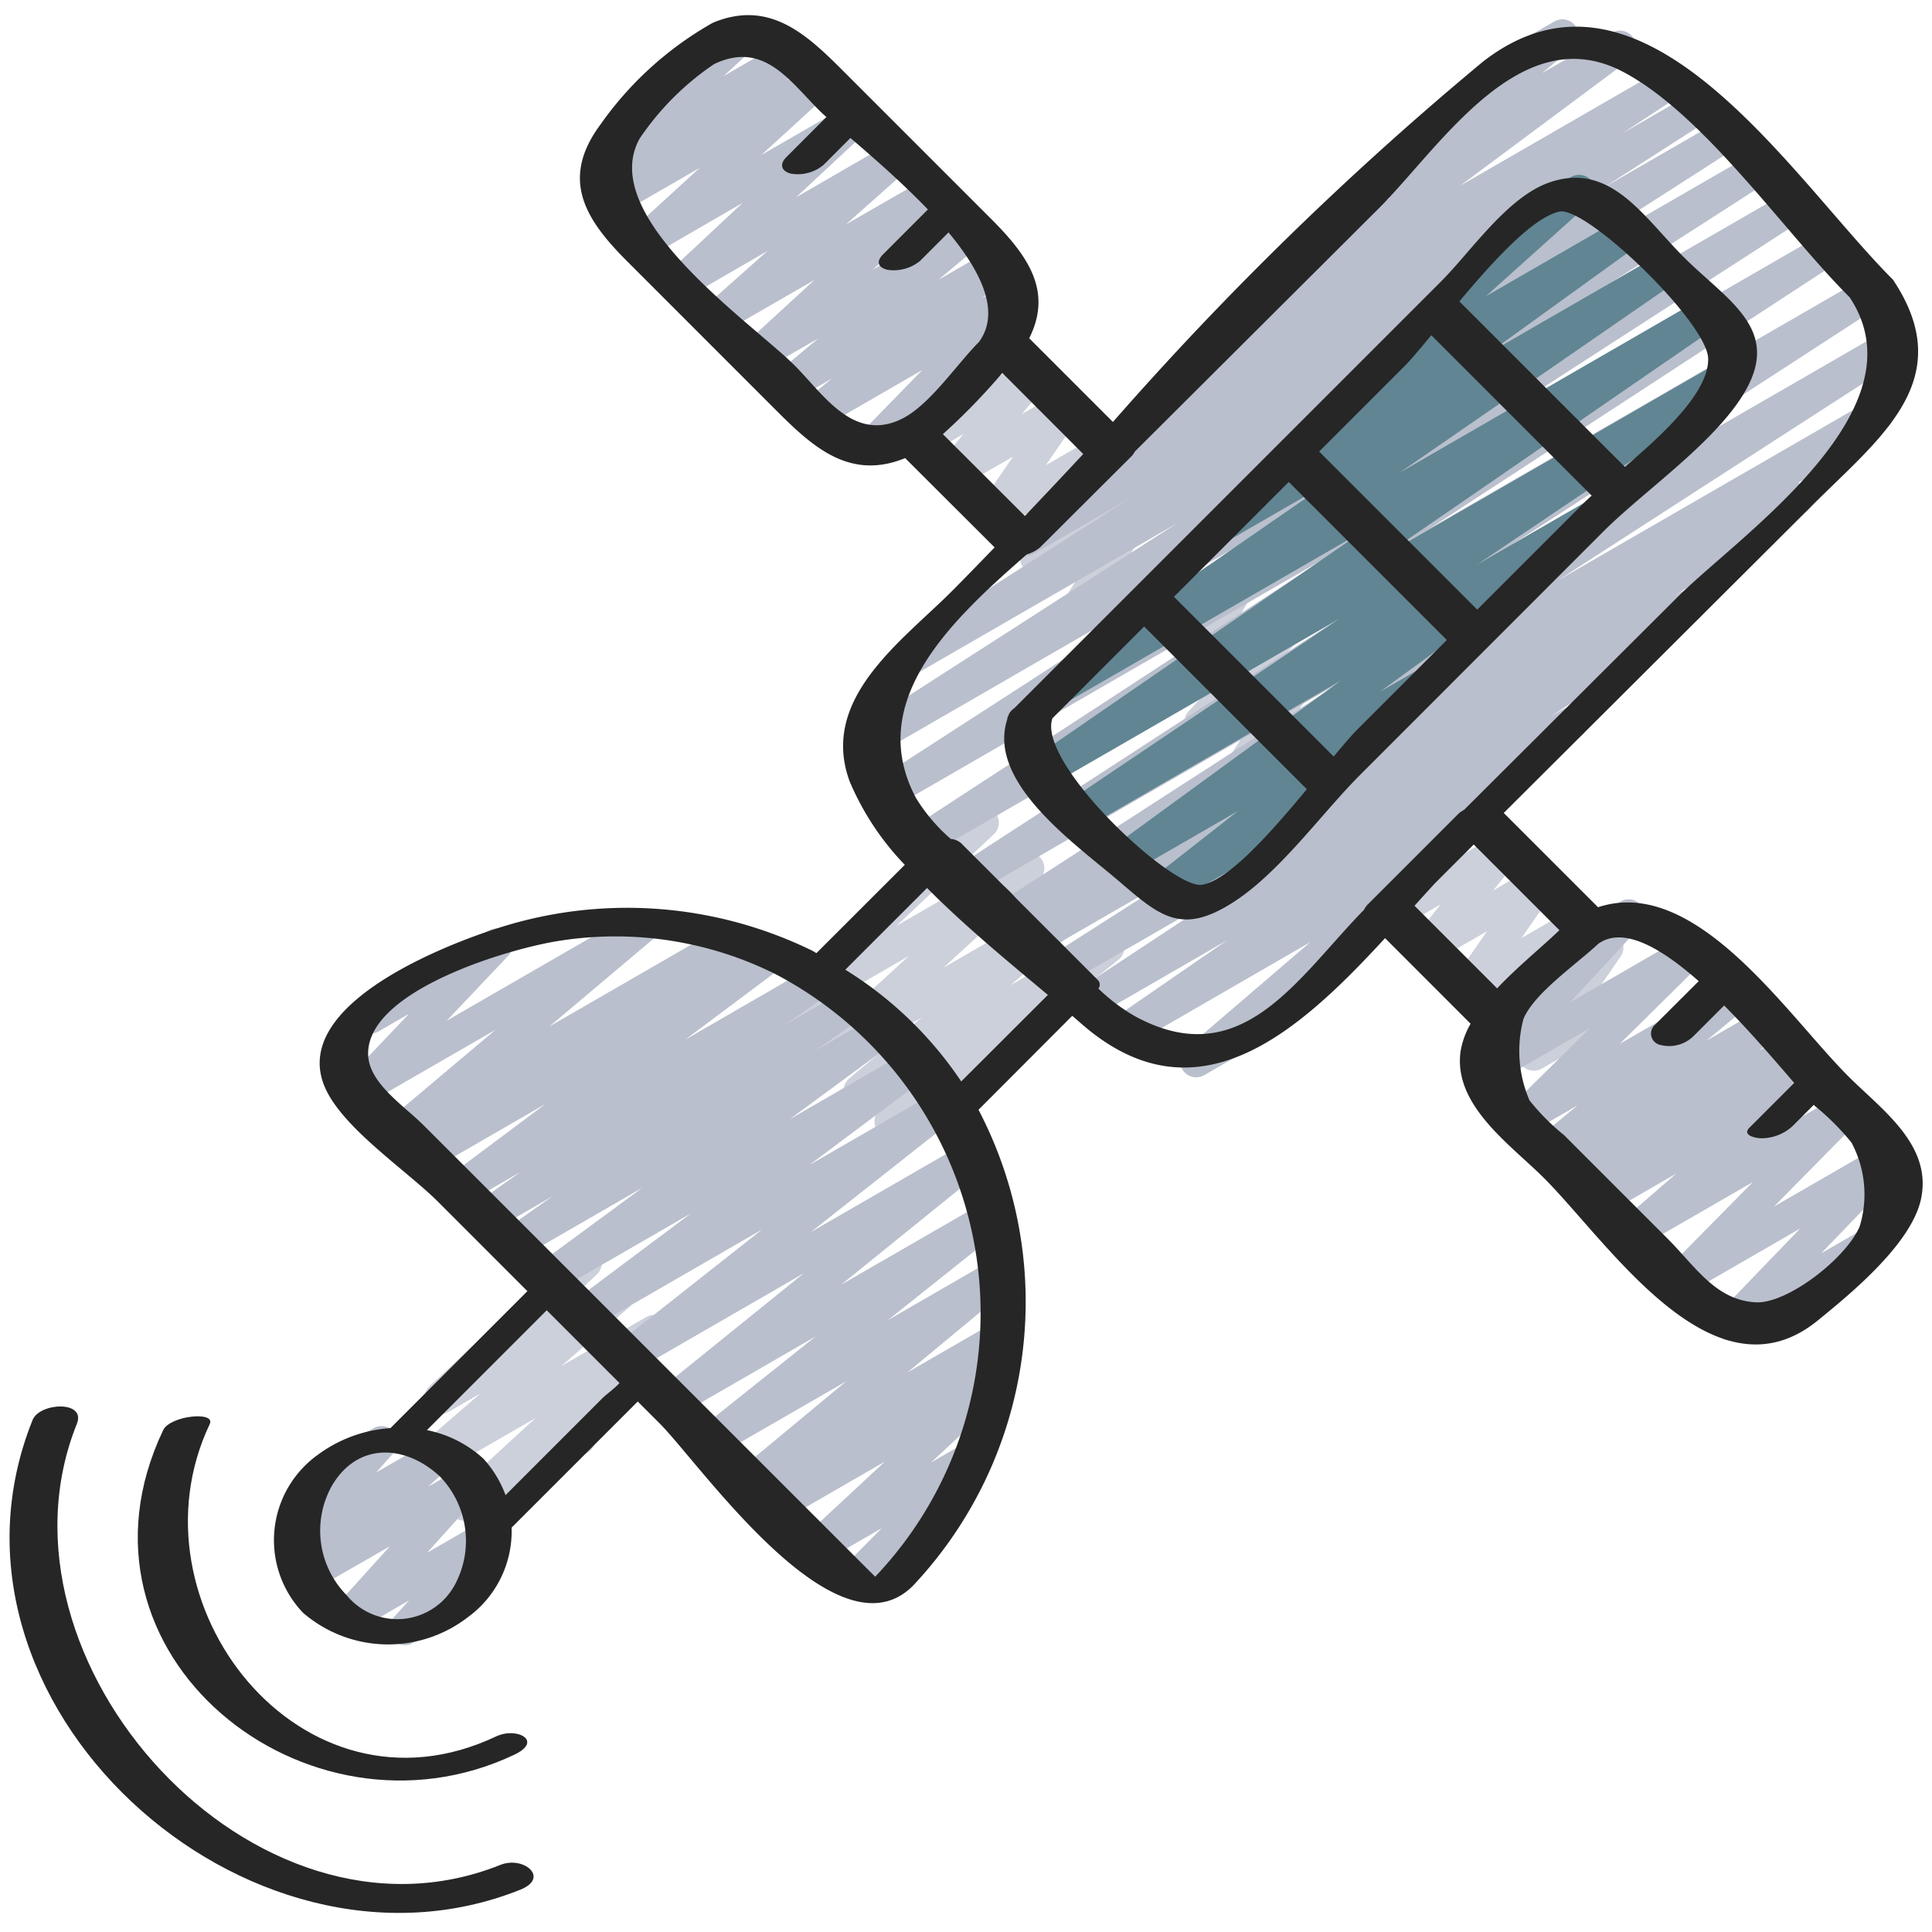 <svg id="Icons" height="512" viewBox="0 0 60 60" width="512" xmlns="http://www.w3.org/2000/svg"><path d="m47.635 33.253a.5.5 0 0 1 -.412-.782l1.039-1.519-1.658.956a.5.5 0 0 1 -.604-.781l.259-.267-.443.256a.5.5 0 0 1 -.662-.718l1.028-1.478-1.627.938a.5.5 0 0 1 -.64-.746l.827-1.026-1.245.718a.5.5 0 0 1 -.634-.753l.751-.9-1.123.648a.5.5 0 0 1 -.659-.72l1.019-1.456-1.609.929a.5.5 0 0 1 -.642-.752l.78-.947-1.17.675a.5.5 0 0 1 -.669-.705l1.075-1.652-1.754 1.013a.5.5 0 0 1 -.614-.09.5.5 0 0 1 -.053-.618l1.068-1.619-1.731 1a.5.5 0 0 1 -.616-.772l.443-.478-.681.393a.5.5 0 0 1 -.678-.691l1.107-1.809-1.862 1.075a.5.5 0 0 1 -.676-.7l1.1-1.786-1.846 1.065a.5.5 0 0 1 -.673-.7l1.095-1.742-1.816 1.048a.5.5 0 0 1 -.669-.706l1.075-1.65-1.753 1.012a.5.5 0 0 1 -.663-.715l1.04-1.519-1.658.957a.5.5 0 0 1 -.634-.753l.755-.907-1.13.653a.5.5 0 0 1 -.66-.718l1.5-2.165a.449.449 0 0 1 -.089-.113.5.5 0 0 1 .182-.683l.867-.5a.5.5 0 0 1 .66.718l-1.027 1.476 1.625-.937a.5.5 0 0 1 .634.753l-.754.9 1.129-.651a.5.5 0 0 1 .663.715l-1.041 1.52 1.659-.957a.5.5 0 0 1 .669.706l-1.075 1.649 1.753-1.011a.5.5 0 0 1 .673.7l-1.095 1.742 1.817-1.048a.5.5 0 0 1 .608.084.5.5 0 0 1 .067.612l-1.1 1.785 1.846-1.066a.5.5 0 0 1 .676.694l-1.106 1.811 1.867-1.068a.5.5 0 0 1 .616.773l-.443.477.685-.394a.5.5 0 0 1 .667.708l-1.065 1.618 1.731-1a.5.5 0 0 1 .669.705l-1.076 1.652 1.754-1.013a.5.5 0 0 1 .636.751l-.779.946 1.168-.674a.5.5 0 0 1 .659.72l-1.02 1.456 1.611-.929a.5.5 0 0 1 .634.753l-.751.9 1.123-.647a.5.5 0 0 1 .639.746l-.827 1.026 1.245-.717a.5.5 0 0 1 .661.717l-1.027 1.479 1.627-.939a.5.5 0 0 1 .608.782l-.258.266.443-.256a.5.5 0 0 1 .662.715l-1.2 1.747a.509.509 0 0 1 .342.242.5.5 0 0 1 -.183.683l-1.408.813a.5.5 0 0 1 -.248.067z" fill="#ccd0da"/><path d="m27.657 35.326a.5.5 0 0 1 -.312-.89l1.611-1.29-2.011 1.161a.5.5 0 0 1 -.571-.816l2.255-1.891-2.793 1.612a.5.5 0 0 1 -.588-.8l2.972-2.718-3.607 2.076a.5.5 0 0 1 -.592-.8l5.133-4.827a.5.5 0 0 1 .242-.526l.867-.5a.5.5 0 0 1 .592.8l-3.011 2.833 3.843-2.219a.5.5 0 0 1 .588.8l-2.975 2.721 3.752-2.166a.5.5 0 0 1 .571.815l-2.248 1.899 2.79-1.612a.5.5 0 0 1 .563.824l-2.939 2.351a.5.5 0 0 1 -.006.863l-3.876 2.238a.491.491 0 0 1 -.25.062z" fill="#ccd0da"/><path d="m14.437 47.232a.5.5 0 0 1 -.338-.868l2.533-2.325-3.232 1.861a.5.5 0 0 1 -.577-.81l2.1-1.816-.987.57a.5.5 0 0 1 -.591-.8l3.5-3.256a.5.5 0 0 1 .244-.511l.849-.489a.5.5 0 0 1 .59.8l-1.274 1.185 1.7-.981a.5.5 0 0 1 .577.81l-2.094 1.818 2.636-1.52a.5.5 0 0 1 .588.8l-2.7 2.482a.493.493 0 0 1 .468.249.5.5 0 0 1 -.183.682l-3.555 2.053a.494.494 0 0 1 -.254.066z" fill="#ccd0da"/><path d="m26.439 49.622a.5.5 0 0 1 -.355-.851l1.3-1.312-1.784 1.03a.5.5 0 0 1 -.591-.8l2.475-2.3-3.162 1.825a.5.5 0 0 1 -.549-.833l.343-.257-.56.323a.5.5 0 0 1 -.57-.817l3.29-2.728-3.976 2.291a.5.5 0 0 1 -.562-.823l3.592-2.865-4.26 2.459a.5.5 0 0 1 -.564-.821l4.457-3.6-5.271 3.043a.5.5 0 0 1 -.559-.825l4.537-3.579-5.315 3.068a.5.5 0 0 1 -.549-.833l3.65-2.732-4.226 2.439a.5.5 0 0 1 -.546-.835l3.261-2.4-3.773 2.178a.5.5 0 0 1 -.538-.841l1.524-1.074-1.839 1.062a.5.5 0 0 1 -.538-.842l1.389-.978-1.693.977a.5.5 0 0 1 -.55-.833l3.013-2.254-3.519 2.032a.5.5 0 0 1 -.537-.841l.233-.164-.445.256a.5.5 0 0 1 -.572-.815l3.292-2.773-4 2.308a.5.5 0 0 1 -.614-.776l1.922-2.024-.956.552a.5.5 0 0 1 -.5-.865l3.932-2.274a.5.5 0 0 1 .613.777l-1.917 2.023 5.908-3.41a.5.5 0 0 1 .573.815l-3.292 2.774 5.383-3.107a.5.5 0 0 1 .537.841l-.225.159.985-.569a.5.5 0 0 1 .55.833l-3.02 2.258 3.98-2.3a.5.5 0 0 1 .538.842l-1.384.975 1.875-1.081a.5.5 0 0 1 .538.842l-1.518 1.071 1.947-1.124a.5.5 0 0 1 .547.835l-3.271 2.406 3.706-2.139a.5.5 0 0 1 .549.833l-3.645 2.728 4.03-2.327a.5.5 0 0 1 .56.826l-4.539 3.581 4.831-2.789a.5.5 0 0 1 .564.821l-4.459 3.606 4.485-2.589a.5.5 0 0 1 .562.823l-3.589 2.862 3.322-1.919a.5.5 0 0 1 .569.818l-3.29 2.728 2.745-1.585a.5.5 0 0 1 .55.833l-.521.389a.5.5 0 0 1 .44.856l-2.475 2.3 1.189-.686a.5.5 0 0 1 .605.785l-1.718 1.735a.5.5 0 0 1 .108.912l-2.413 1.393a.489.489 0 0 1 -.25.067z" fill="#b9bfcc"/><path d="m37.148 33.456a.5.5 0 0 1 -.325-.88l3.871-3.318-5.6 3.235a.5.5 0 0 1 -.533-.845l3.549-2.448-4 2.311a.5.5 0 0 1 -.525-.85l4.549-3-4.993 2.882a.5.5 0 0 1 -.52-.855l4.051-2.588-4.426 2.554a.5.5 0 0 1 -.514-.857l.164-.1-.388.224a.5.5 0 0 1 -.522-.853l10.781-6.962-11.461 6.619a.5.5 0 0 1 -.523-.852l12.045-7.82-12.806 7.392a.5.5 0 0 1 -.523-.851l12.694-8.282-13.422 7.749a.5.5 0 0 1 -.522-.853l11.351-7.34-11.415 6.593a.5.5 0 0 1 -.521-.854l9.883-6.352-8.278 4.779a.5.5 0 0 1 -.52-.853l7.315-4.691-2.935 1.695a.5.5 0 0 1 -.521-.854l3.574-2.3a.5.5 0 0 1 -.356-.911l3.255-2.13a.5.5 0 0 1 -.228-.9l5.312-3.953a.5.5 0 0 1 -.495-.854l3.188-2.638-.006-.011a.5.5 0 0 1 .182-.683l2.237-1.284a.5.5 0 0 1 .569.818l-.945.783 2.167-1.251a.5.5 0 0 1 .548.834l-5.266 3.919 6.156-3.552a.5.5 0 0 1 .524.85l-1.647 1.077 1.934-1.117a.5.5 0 0 1 .52.854l-3.016 1.937 3.354-1.935a.5.5 0 0 1 .519.853l-7.311 4.689 7.823-4.516a.5.5 0 0 1 .521.854l-9.873 6.345 10.5-6.059a.5.5 0 0 1 .521.852l-11.369 7.344 12.07-6.969a.5.5 0 0 1 .524.852l-12.694 8.285 13.5-7.792a.5.5 0 0 1 .522.852l-12.041 7.815 12.255-7.075a.5.5 0 0 1 .521.852l-10.779 6.962 9.674-5.585a.5.5 0 0 1 .513.858l-2.728 1.699a.507.507 0 0 1 .371.237.5.5 0 0 1 -.158.682l-4.062 2.594.2-.115a.5.5 0 0 1 .526.849l-4.547 3 .382-.221a.5.5 0 0 1 .533.845l-4.019 2.766a.517.517 0 0 1 .458.209.5.5 0 0 1 -.083.669l-5.3 4.543a.474.474 0 0 1 .1.12.5.5 0 0 1 -.182.682l-2.656 1.529a.489.489 0 0 1 -.252.067z" fill="#b9bfcc"/><path d="m36.079 28.178a.5.5 0 0 1 -.308-.894l2.679-2.1-3.2 1.848a.5.5 0 0 1 -.545-.837l6.935-5.058-7.789 4.5a.5.5 0 0 1 -.53-.848l8.271-5.57-8.98 5.181a.5.5 0 0 1 -.533-.845l10.275-7.071-9.143 5.278a.5.5 0 0 1 -.534-.844l8.523-5.892-2.982 1.724a.5.5 0 0 1 -.543-.838l4.725-3.412a.5.5 0 0 1 -.469-.854l5.059-4.546a.5.5 0 0 1 .189-.673l1.61-.93a.5.5 0 0 1 .584.805l-3.227 2.898 4.146-2.393a.5.5 0 0 1 .543.837l-4.6 3.321 5.208-3.005a.5.5 0 0 1 .535.844l-8.525 5.884 9.332-5.388a.5.5 0 0 1 .533.845l-10.275 7.073 10.568-6.1a.5.5 0 0 1 .53.848l-8.266 5.567 3.374-1.948a.5.5 0 0 1 .545.837l-6.94 5.063 1.173-.677a.5.5 0 0 1 .559.826l-4.086 3.21a.5.5 0 0 1 -.005.863l-4.162 2.4a.493.493 0 0 1 -.254.071z" fill="#618593"/><path d="m27.015 14.378a.5.5 0 0 1 -.359-.849l1.989-2.039-3.135 1.81a.5.5 0 0 1 -.565-.821l.9-.728-1.193.688a.5.5 0 0 1 -.571-.816l1.333-1.114-1.708.985a.5.5 0 0 1 -.589-.8l2.178-2-2.788 1.606a.5.5 0 0 1 -.582-.807l1.91-1.7-2.429 1.407a.5.5 0 0 1 -.591-.8l2.25-2.1-2.886 1.67a.5.5 0 0 1 -.588-.8l2.138-1.956-2.6 1.5a.5.5 0 0 1 -.562-.823l.539-.43-.067.038a.5.5 0 0 1 -.588-.8l2.412-2.217a.474.474 0 0 1 -.056-.08.5.5 0 0 1 .182-.682l1.942-1.12a.5.5 0 0 1 .588.8l-1.049.964 1.917-1.106a.5.5 0 0 1 .561.823l-.54.431.786-.453a.5.5 0 0 1 .588.8l-2.138 1.955 2.733-1.577a.5.5 0 0 1 .591.8l-2.248 2.093 2.88-1.666a.5.5 0 0 1 .583.807l-1.913 1.7 2.431-1.4a.5.5 0 0 1 .589.8l-2.178 2 2.788-1.609a.5.5 0 0 1 .572.816l-1.332 1.114 1.68-.969a.5.5 0 0 1 .565.821l-.9.726.79-.457a.5.5 0 0 1 .609.782l-2.5 2.562a.5.5 0 0 1 .056.894l-2.182 1.26a.5.5 0 0 1 -.243.067z" fill="#b9bfcc"/><path d="m53.73 41.63a.5.5 0 0 1 -.359-.847l2.538-2.632-3.517 2.031a.5.5 0 0 1 -.607-.784l2.65-2.687-3.5 2.018a.5.5 0 0 1 -.577-.81l1.7-1.473-2.158 1.246a.5.5 0 0 1 -.556-.827l.179-.139-.375.215a.5.5 0 0 1 -.559-.825l.495-.39-.731.42a.5.5 0 0 1 -.569-.817l1.208-1-1.557.9a.5.5 0 0 1 -.6-.789l2.548-2.515-2.969 1.713a.5.5 0 0 1 -.617-.772l2.636-2.853a.5.5 0 0 1 -.053-.892l1.948-1.126a.5.5 0 0 1 .617.772l-2.178 2.358 3.485-2.012a.5.5 0 0 1 .6.788l-2.548 2.516 3.331-1.917a.5.5 0 0 1 .569.818l-1.208 1 1.558-.9a.5.5 0 0 1 .559.825l-.495.391.731-.421a.5.5 0 0 1 .556.827l-.179.14.375-.216a.5.5 0 0 1 .577.811l-1.7 1.472 2.159-1.247a.5.5 0 0 1 .606.783l-2.649 2.687 3.39-1.957a.5.5 0 0 1 .611.779l-2.538 2.632 1.063-.614a.5.5 0 1 1 .5.865l-4.14 2.391a.5.5 0 0 1 -.25.064z" fill="#b9bfcc"/><path d="m12.575 51.091a.5.5 0 0 1 -.372-.834l.5-.555-1.673.966a.5.5 0 0 1 -.621-.768l1.7-1.88-2.326 1.337a.5.5 0 0 1 -.587-.8l.704-.647-.411.237a.5.5 0 0 1 -.623-.765l.874-.981a.493.493 0 0 1 -.289-.228.5.5 0 0 1 .183-.683l1.966-1.134a.5.5 0 0 1 .623.766l-.541.607 1.732-1a.5.5 0 0 1 .587.8l-.707.644 1.042-.6a.5.5 0 0 1 .621.768l-1.694 1.881 1.664-.96a.5.5 0 0 1 .622.766l-.862.959a.5.5 0 0 1 .091.907l-1.954 1.128a.49.49 0 0 1 -.249.069z" fill="#b9bfcc"/><g fill="#262626"><path d="m46.051 1.918a101.329 101.329 0 0 0 -11.488 11.187l-2.6-2.6c.724-1.443-.012-2.537-1.17-3.694l-4.66-4.66c-1.125-1.125-2.273-2.16-3.993-1.445a10.669 10.669 0 0 0 -3.49 3.158c-1.275 1.716-.46 2.965.832 4.256l4.655 4.656c1.121 1.12 2.265 2.149 3.973 1.451l2.779 2.773c-.45.464-.9.931-1.35 1.382-1.564 1.558-4.084 3.324-3.156 5.876a8.507 8.507 0 0 0 1.716 2.6l-2.744 2.742c-.046-.023-.085-.053-.131-.076a13.078 13.078 0 0 0 -9.875-.663c-1.811.592-6.426 2.459-5.224 4.982.592 1.244 2.532 2.532 3.481 3.481l2.773 2.774-4.254 4.254a4.267 4.267 0 0 0 -2.238.816 3.263 3.263 0 0 0 -.474 4.92 4.047 4.047 0 0 0 5.119.134 3.3 3.3 0 0 0 1.356-2.78l3.918-3.917.672.672c1.268 1.267 5.5 7.424 7.874 5.051a12.861 12.861 0 0 0 2.036-14.783l2.912-2.918c.08.069.163.14.238.206 3.591 3.186 6.756.338 9.476-2.618l2.657 2.658a2.571 2.571 0 0 0 -.311.854c-.237 1.68 1.553 2.9 2.592 3.941 2.021 2.022 5.267 7.051 8.5 4.421 1.051-.854 2.927-2.4 3.211-3.794.339-1.669-1.222-2.75-2.258-3.786-1.915-1.914-4.744-6.258-7.776-5.254l-2.929-2.928 9.643-9.613c2.081-2.074 4.5-3.87 2.444-6.949-3.164-3.16-7.757-10.646-12.736-6.767zm-21.369 9.435c-1.322-1.322-6.168-4.621-4.817-7.05a8.556 8.556 0 0 1 2.313-2.313c1.526-.728 2.327.5 3.271 1.445.059.059.136.13.217.2q-.624.623-1.246 1.246c-.217.217-.161.431.136.51a1.244 1.244 0 0 0 1.025-.275l.83-.831c.7.6 1.6 1.383 2.406 2.22l-1.393 1.395c-.211.211-.171.4.128.477a1.289 1.289 0 0 0 1.024-.277l.881-.882c1.01 1.213 1.626 2.465.948 3.4-.678.678-1.532 1.956-2.381 2.381-1.513.763-2.455-.759-3.342-1.646zm4.6 2.13a20 20 0 0 0 1.846-1.9l2.513 2.517q-.906.972-1.812 1.924zm-15.172 35.763a2.033 2.033 0 0 1 -3.346.293 2.854 2.854 0 0 1 -.455-3.4c.8-1.36 2.277-1.28 3.346-.293a2.875 2.875 0 0 1 .455 3.4zm4.625-5.85-3.035 3.037a3.408 3.408 0 0 0 -.691-1.136 3.655 3.655 0 0 0 -1.751-.883l3.721-3.722 1.883 1.883q.062.064.123.123l.254.253c-.145.163-.426.367-.504.449zm8.445 5.57c-.006 0-12.9-12.9-14.035-14.029-.588-.589-1.672-1.286-1.711-2.162-.091-2.021 4.466-3.351 6.021-3.57a11.134 11.134 0 0 1 6.624 1.045 11.88 11.88 0 0 1 3.101 18.716zm2.672-15.381a11.82 11.82 0 0 0 -3.6-3.47l2.539-2.538c1.2 1.211 2.609 2.363 3.752 3.321zm14.077-5.456c.212-.235.422-.467.629-.692q.6-.6 1.21-1.21l2.661 2.661c-.549.527-1.3 1.134-1.935 1.806zm8.826 2.342-1.355 1.352a.361.361 0 0 0 .168.629 1.08 1.08 0 0 0 1.025-.274l.952-.952c.837.842 1.614 1.754 2.176 2.405l-1.39 1.39c-.244.244.211.33.367.329a1.428 1.428 0 0 0 .963-.37l.668-.668.029.031a7.754 7.754 0 0 1 1.142 1.142 3.41 3.41 0 0 1 .255 2.6c-.424 1-2.242 2.4-3.214 2.36-1.254-.058-1.881-1.105-2.753-1.978q-1.607-1.606-3.212-3.212a6.962 6.962 0 0 1 -1.076-1.082 3.881 3.881 0 0 1 -.188-2.529c.341-.807 1.62-1.676 2.324-2.333.774-.556 1.951.127 3.119 1.16zm4.687-21.239c2.338 3.51-3.422 7.394-5.345 9.311l-6.626 6.605a.986.986 0 0 0 -.165.111q-1.414 1.416-2.83 2.83a.6.6 0 0 0 -.117.167c-2.072 2.119-3.8 5.115-7.118 3.3a5.777 5.777 0 0 1 -1.129-.854.205.205 0 0 0 -.017-.266q-1.267-1.269-2.536-2.536c-.075-.08-.152-.166-.226-.239s-.138-.131-.209-.2l-1.272-1.271a.528.528 0 0 0 -.323-.135 5.414 5.414 0 0 1 -1.084-1.276c-1.605-3.022 1.155-5.561 3.443-7.562a1.117 1.117 0 0 0 .412-.217l2.83-2.82a.609.609 0 0 0 .114-.157l7.568-7.544c1.906-1.9 4.409-5.943 7.607-4.241 2.518 1.333 4.996 4.974 7.023 6.994z"/><path d="m44.749 8.745-13.256 13.255a.47.47 0 0 0 -.167.191c0 .01 0 .02-.009.03a.256.256 0 0 0 -.037.123c-.638 1.975 2.158 3.892 3.527 5.07 1.229 1.056 1.9 1.609 3.449.634 1.467-.921 2.782-2.782 3.991-3.991l7.553-7.557c1.283-1.282 3.591-2.842 4.457-4.456 1.006-1.875-.649-2.742-1.971-4.064-1.247-1.247-2.263-2.96-4.151-2.32-1.319.449-2.445 2.145-3.386 3.085zm-7.417 18.732c-.926.158-5.144-3.79-4.647-5.171l2.848-2.849 5.052 5.052c-1.101 1.328-2.419 2.825-3.253 2.968zm4.829-4.829c-.19.19-.446.49-.742.847l-4.961-4.962q1.782-1.782 3.565-3.565l4.909 4.909zm3.716-3.716-4.909-4.909 2.622-2.623c.216-.215.515-.571.86-.989l4.981 4.981c-.1.09-.191.176-.27.255zm7.172-7.789c.014 1.044-1.39 2.329-2.587 3.357l-5.14-5.14c1.055-1.258 2.277-2.6 3.1-2.788.837-.189 4.612 3.451 4.627 4.571z"/><path d="m15.973 54.494c.91-.431.074-.871-.565-.568-6.057 2.869-11.527-4.162-8.894-9.7.194-.409-1.23-.266-1.447.189-3.307 6.956 4.457 13.135 10.906 10.079z"/><path d="m16.159 58.686c.926-.371.1-1.059-.619-.77-7.633 3.058-16.11-6.336-13.154-13.695.3-.736-1.154-.667-1.374-.122-3.522 8.77 6.671 17.982 15.147 14.587z"/></g></svg>